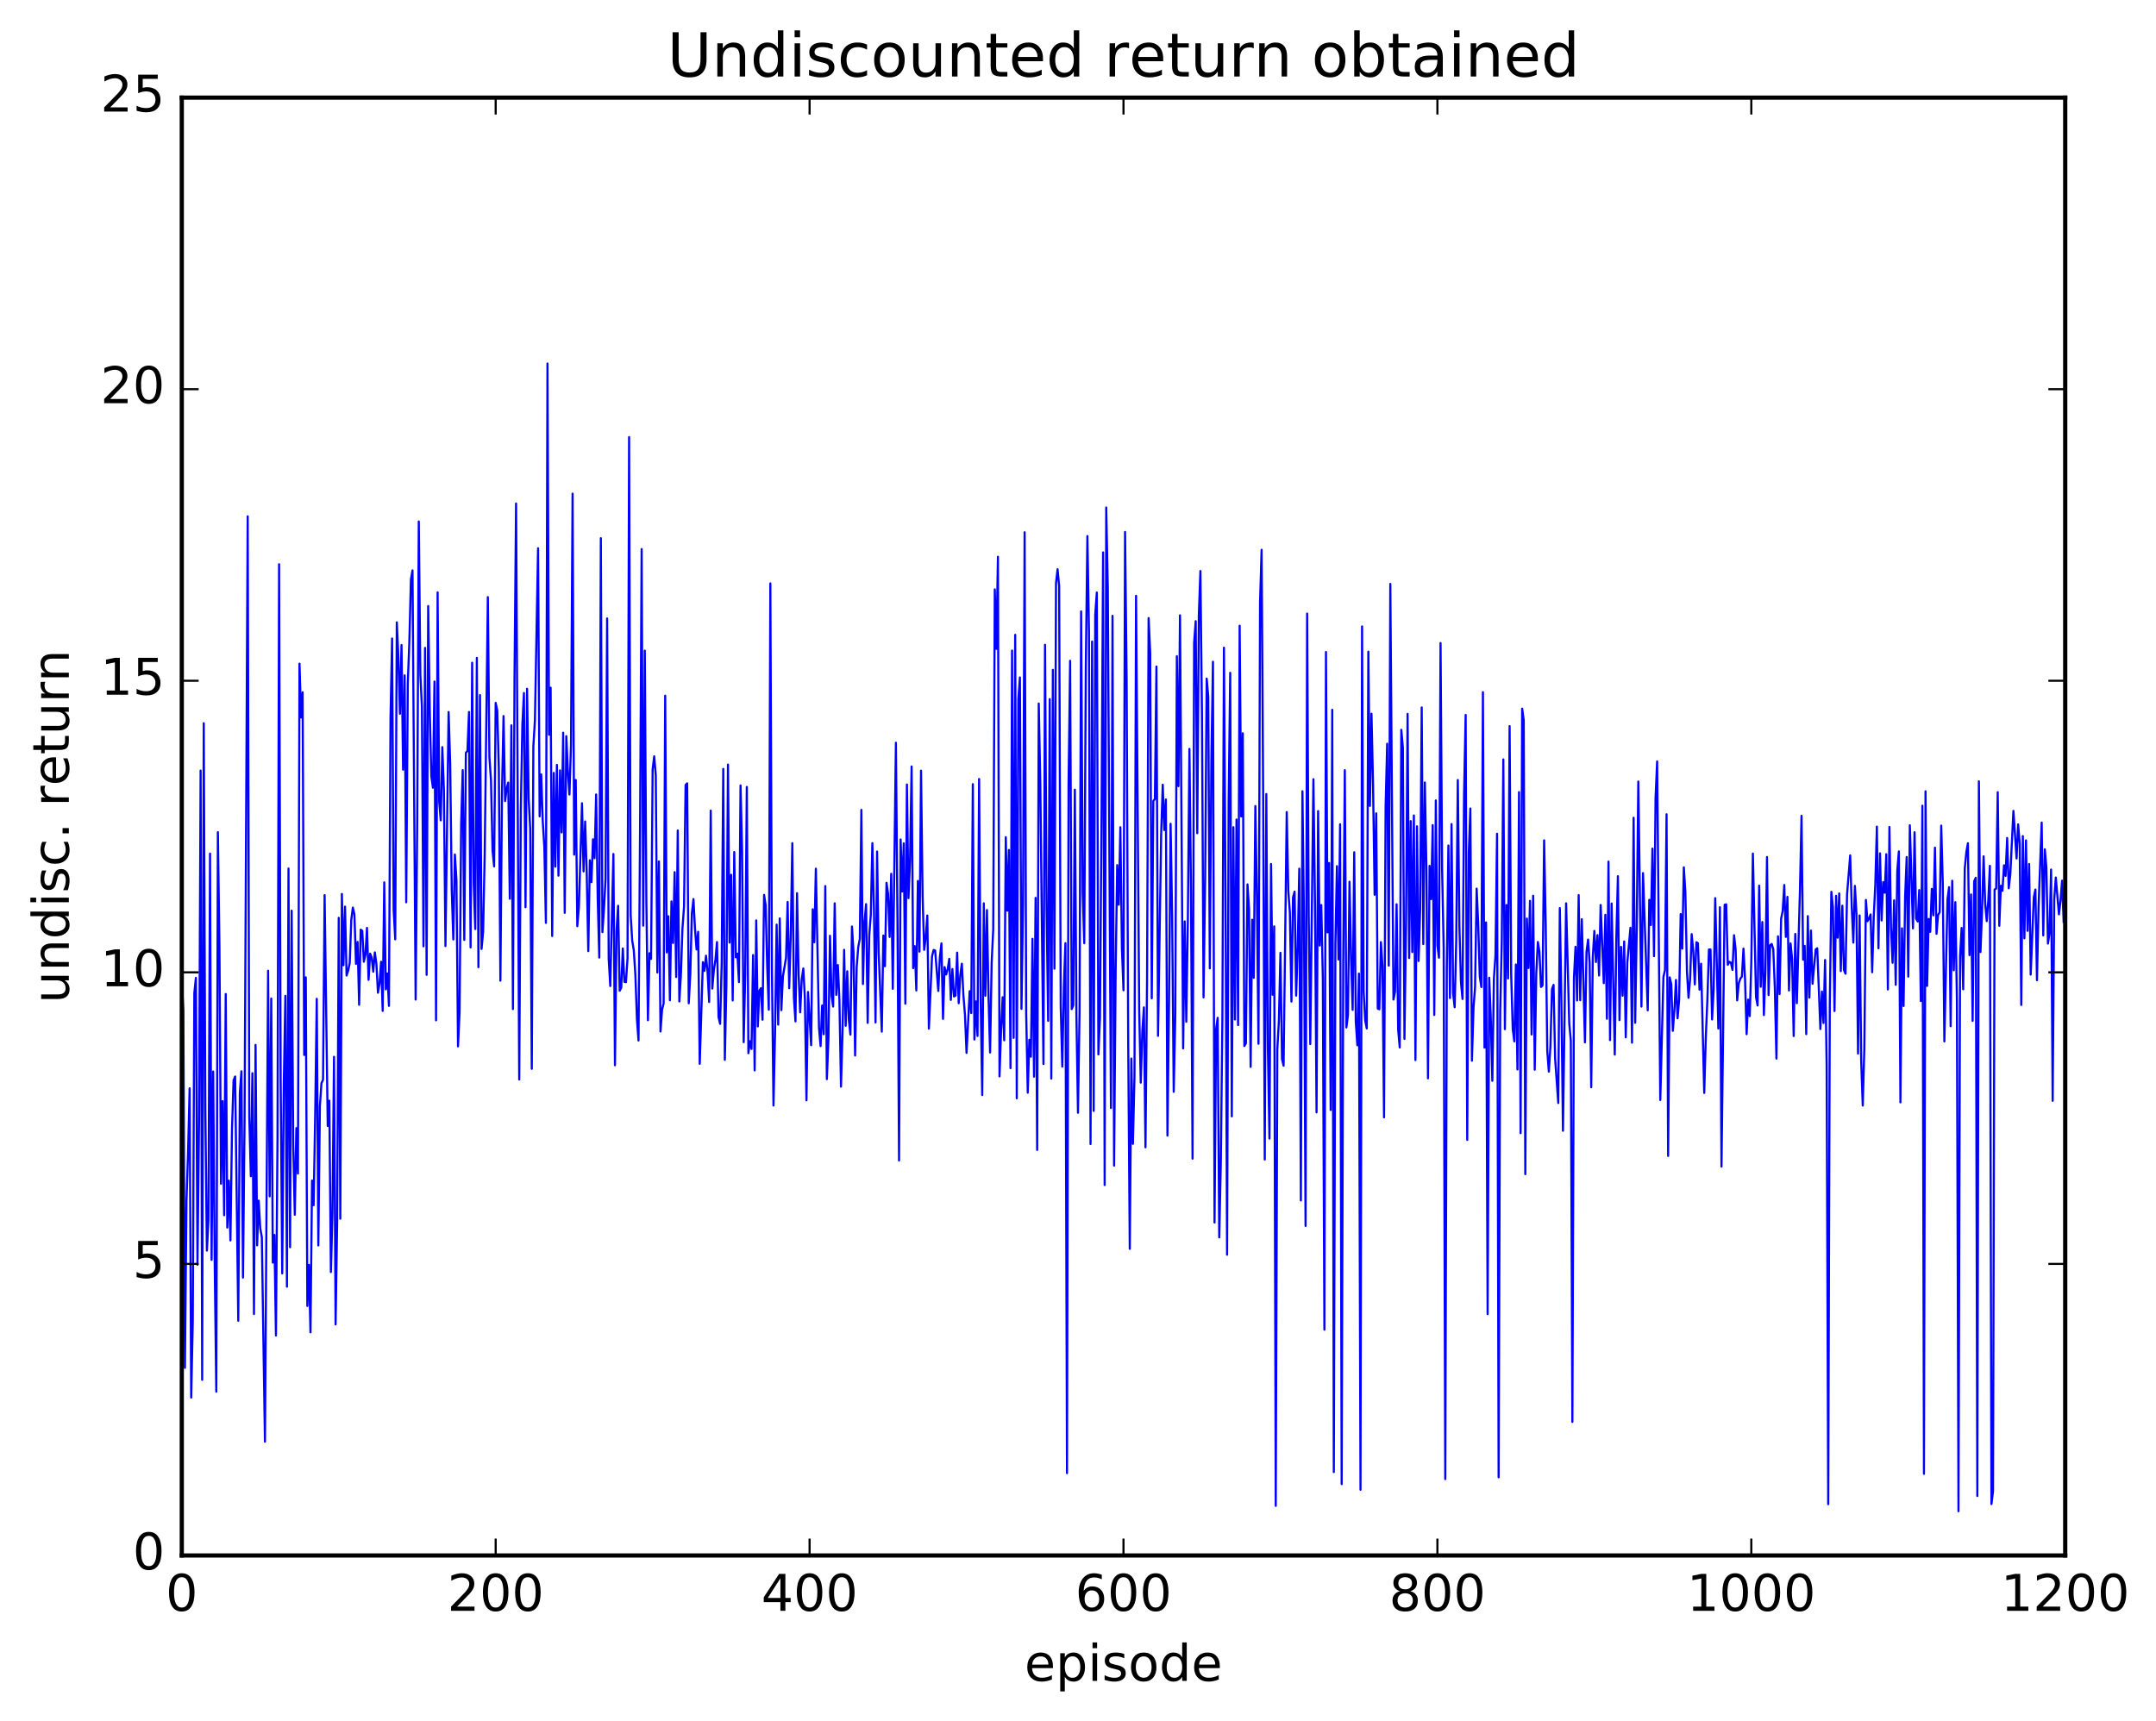 <?xml version="1.0" encoding="utf-8" standalone="no"?>
<!DOCTYPE svg PUBLIC "-//W3C//DTD SVG 1.1//EN"
  "http://www.w3.org/Graphics/SVG/1.1/DTD/svg11.dtd">
<!-- Created with matplotlib (http://matplotlib.org/) -->
<svg height="408pt" version="1.1" viewBox="0 0 511 408" width="511pt" xmlns="http://www.w3.org/2000/svg" xmlns:xlink="http://www.w3.org/1999/xlink">
 <defs>
  <style type="text/css">
*{stroke-linecap:butt;stroke-linejoin:round;stroke-miterlimit:100000;}
  </style>
 </defs>
 <g id="figure_1">
  <g id="patch_1">
   <path d="M 0 408.169 
L 511.954 408.169 
L 511.954 0 
L 0 0 
z
" style="fill:#ffffff;"/>
  </g>
  <g id="axes_1">
   <g id="patch_2">
    <path d="M 43.084 368.742 
L 489.484 368.742 
L 489.484 23.142 
L 43.084 23.142 
z
" style="fill:#ffffff;"/>
   </g>
   <g id="line2d_1">
    <path clip-path="url(#p9d467aa016)" d="M 43.084 232.072 
L 43.456 239.583 
L 43.828 324.256 
L 44.2 284.632 
L 44.572 273.305 
L 44.944 257.992 
L 45.316 331.317 
L 45.688 313.322 
L 46.06 235.394 
L 46.432 231.806 
L 46.804 299.82 
L 47.176 265.675 
L 47.548 182.67 
L 47.92 327.109 
L 48.292 171.452 
L 48.664 262.976 
L 49.036 296.471 
L 49.408 289.276 
L 49.78 202.347 
L 50.152 298.661 
L 50.524 254.01 
L 50.896 300.02 
L 51.268 329.912 
L 51.64 197.269 
L 52.012 224.595 
L 52.384 280.627 
L 52.756 261.03 
L 53.128 288.086 
L 53.5 235.64 
L 53.872 291.006 
L 54.244 279.884 
L 54.616 294.057 
L 54.988 267.583 
L 55.36 256.088 
L 55.732 255.197 
L 56.476 313.09 
L 56.848 259.074 
L 57.22 253.957 
L 57.592 302.864 
L 57.964 265.948 
L 58.708 122.4 
L 59.08 264.625 
L 59.452 278.826 
L 59.824 254.414 
L 60.196 311.508 
L 60.568 247.709 
L 60.94 295.223 
L 61.312 284.622 
L 61.684 291.227 
L 62.056 293.261 
L 62.8 341.766 
L 63.544 230.117 
L 63.916 283.599 
L 64.288 236.72 
L 64.66 299.311 
L 65.032 292.753 
L 65.404 316.597 
L 65.776 269.514 
L 66.148 133.766 
L 66.52 255.836 
L 66.892 301.882 
L 67.264 256.762 
L 67.636 236.066 
L 68.008 305.022 
L 68.38 205.893 
L 68.752 295.672 
L 69.124 215.887 
L 69.496 271.263 
L 69.868 287.963 
L 70.24 267.418 
L 70.612 278.22 
L 70.984 157.33 
L 71.356 170.09 
L 71.728 164.108 
L 72.1 250.095 
L 72.472 231.694 
L 72.844 309.594 
L 73.216 299.859 
L 73.588 315.837 
L 73.96 279.859 
L 74.332 285.708 
L 74.704 264.477 
L 75.076 236.776 
L 75.448 295.241 
L 75.82 262.167 
L 76.192 256.763 
L 76.564 255.989 
L 76.936 212.192 
L 77.68 266.928 
L 78.052 260.932 
L 78.424 301.552 
L 78.796 287.742 
L 79.168 250.532 
L 79.54 313.968 
L 79.912 289.51 
L 80.284 217.584 
L 80.656 288.913 
L 81.028 211.917 
L 81.4 228.817 
L 81.772 214.925 
L 82.144 231.264 
L 82.516 230.121 
L 82.888 228.292 
L 83.26 218.032 
L 83.632 215.152 
L 84.004 216.784 
L 84.376 228.492 
L 84.748 223.286 
L 85.12 238.195 
L 85.492 220.387 
L 85.864 220.653 
L 86.236 227.992 
L 86.608 226.356 
L 86.98 219.962 
L 87.352 232.282 
L 87.724 226.07 
L 88.096 226.99 
L 88.468 230.356 
L 88.84 225.78 
L 89.212 228.49 
L 89.584 235.337 
L 89.956 233.189 
L 90.328 227.991 
L 90.7 239.643 
L 91.072 209.17 
L 91.444 234.534 
L 91.816 230.765 
L 92.188 238.457 
L 92.56 169.959 
L 92.932 151.37 
L 93.304 215.71 
L 93.676 222.668 
L 94.048 147.535 
L 94.42 155.748 
L 94.792 169.196 
L 95.164 152.906 
L 95.536 182.461 
L 95.908 160.109 
L 96.28 213.893 
L 96.652 162.053 
L 97.024 152.064 
L 97.396 137.371 
L 97.768 135.221 
L 98.512 236.954 
L 98.884 195.012 
L 99.256 123.619 
L 99.628 159.979 
L 100 167.467 
L 100.372 224.335 
L 100.744 153.584 
L 101.116 231.102 
L 101.488 143.675 
L 101.86 168.415 
L 102.232 184.033 
L 102.604 186.748 
L 102.976 161.561 
L 103.348 241.878 
L 103.72 140.422 
L 104.092 190.048 
L 104.464 194.475 
L 104.836 177.12 
L 105.208 187.318 
L 105.58 224.274 
L 106.324 168.793 
L 106.696 180.959 
L 107.068 210.908 
L 107.44 222.708 
L 107.812 202.563 
L 108.184 208.699 
L 108.556 248.055 
L 108.928 239.8 
L 109.3 195.38 
L 109.672 182.561 
L 110.044 222.816 
L 110.416 178.439 
L 110.788 178.052 
L 111.16 168.781 
L 111.532 224.594 
L 111.904 157.107 
L 112.276 209.563 
L 112.648 220.241 
L 113.02 155.961 
L 113.392 229.284 
L 113.764 164.78 
L 114.136 224.957 
L 114.508 220.832 
L 114.88 202.554 
L 115.624 141.548 
L 115.996 179.484 
L 116.368 184.937 
L 116.74 201.642 
L 117.112 205.384 
L 117.484 166.629 
L 117.856 168.425 
L 118.228 182.229 
L 118.6 232.482 
L 118.972 188.494 
L 119.344 169.748 
L 119.716 189.904 
L 120.088 186.943 
L 120.46 185.52 
L 120.832 213.05 
L 121.204 171.951 
L 121.576 239.215 
L 121.948 160.679 
L 122.32 119.357 
L 123.064 255.912 
L 123.436 192.148 
L 123.808 171.827 
L 124.18 164.287 
L 124.552 215.068 
L 124.924 163.288 
L 125.296 189.334 
L 125.668 196.471 
L 126.04 253.373 
L 126.412 176.98 
L 126.784 170.745 
L 127.528 129.972 
L 127.9 193.527 
L 128.272 183.584 
L 128.644 194.758 
L 129.016 200.786 
L 129.388 218.775 
L 129.76 86.168 
L 130.132 174.167 
L 130.504 163.021 
L 130.876 221.896 
L 131.248 183.224 
L 131.62 205.447 
L 131.992 181.325 
L 132.364 207.585 
L 132.736 182.62 
L 133.108 197.337 
L 133.48 173.689 
L 133.852 216.395 
L 134.224 174.515 
L 134.596 182.95 
L 134.968 188.354 
L 135.34 176.476 
L 135.712 117.021 
L 136.084 202.602 
L 136.456 184.911 
L 136.828 219.568 
L 137.2 215.093 
L 137.944 190.416 
L 138.316 206.582 
L 138.688 194.741 
L 139.06 206.944 
L 139.432 225.477 
L 139.804 203.931 
L 140.176 209.123 
L 140.548 198.963 
L 140.92 203.454 
L 141.292 188.336 
L 141.664 212.937 
L 142.036 227.002 
L 142.408 127.58 
L 142.78 220.973 
L 143.152 215.483 
L 143.524 208.346 
L 143.896 146.605 
L 144.268 227.238 
L 144.64 233.744 
L 145.384 202.443 
L 145.756 252.527 
L 146.128 220.598 
L 146.5 214.714 
L 146.872 234.87 
L 147.244 234.13 
L 147.616 224.847 
L 147.988 232.762 
L 148.36 232.844 
L 148.732 227.192 
L 149.104 103.615 
L 149.476 216.948 
L 149.848 223.053 
L 150.22 225.267 
L 150.592 231.115 
L 150.964 241.562 
L 151.336 246.662 
L 151.708 196.052 
L 152.08 130.16 
L 152.452 219.447 
L 152.824 154.244 
L 153.196 213.535 
L 153.568 241.862 
L 153.94 225.971 
L 154.312 227.312 
L 154.684 182.385 
L 155.056 179.287 
L 155.428 183.863 
L 155.8 230.546 
L 156.172 204.209 
L 156.544 244.526 
L 156.916 239.358 
L 157.288 237.885 
L 157.66 164.915 
L 158.032 225.784 
L 158.404 217.209 
L 158.776 237.121 
L 159.148 213.698 
L 159.52 223.541 
L 159.892 206.748 
L 160.264 231.604 
L 160.636 196.869 
L 161.008 237.406 
L 161.38 231.141 
L 161.752 220.052 
L 162.124 214.959 
L 162.496 186.089 
L 162.868 185.704 
L 163.24 237.842 
L 163.612 230.944 
L 163.984 216.515 
L 164.356 213.148 
L 164.728 220.242 
L 165.1 225.075 
L 165.472 220.899 
L 165.844 252.18 
L 166.588 228.091 
L 166.96 230.16 
L 167.332 226.559 
L 167.704 230.399 
L 168.076 237.53 
L 168.448 192.165 
L 168.82 234.35 
L 169.192 229.919 
L 169.564 227.602 
L 169.936 223.322 
L 170.308 241.121 
L 170.68 242.722 
L 171.052 228.35 
L 171.424 182.275 
L 171.796 251.241 
L 172.168 233.113 
L 172.54 181.254 
L 172.912 223.452 
L 173.284 207.377 
L 173.656 237.173 
L 174.028 201.981 
L 174.4 226.938 
L 174.772 226.071 
L 175.144 232.821 
L 175.516 186.196 
L 175.888 201.746 
L 176.26 247.058 
L 176.632 230.962 
L 177.004 186.548 
L 177.376 249.673 
L 177.748 246.819 
L 178.12 248.672 
L 178.492 226.404 
L 178.864 253.746 
L 179.236 218.191 
L 179.608 243.328 
L 179.98 234.869 
L 180.352 234.261 
L 180.724 241.733 
L 181.096 212.135 
L 181.468 214.593 
L 181.84 229.174 
L 182.212 239.367 
L 182.584 138.302 
L 182.956 229.57 
L 183.328 262.078 
L 183.7 244.649 
L 184.072 219.198 
L 184.444 242.904 
L 184.816 217.717 
L 185.188 239.468 
L 185.56 231.471 
L 186.304 227.048 
L 186.676 213.822 
L 187.048 234.269 
L 187.42 221.53 
L 187.792 199.874 
L 188.164 236.414 
L 188.536 242.129 
L 188.908 211.74 
L 189.28 231.006 
L 189.652 239.977 
L 190.024 232.191 
L 190.396 229.586 
L 190.768 236.622 
L 191.14 260.838 
L 191.512 235.16 
L 192.256 247.776 
L 192.628 215.545 
L 193 223.369 
L 193.372 205.923 
L 194.116 243.623 
L 194.488 247.986 
L 194.86 238.368 
L 195.232 245.179 
L 195.604 210.048 
L 195.976 255.811 
L 196.348 246.344 
L 196.72 221.842 
L 197.092 236.041 
L 197.464 238.617 
L 197.836 214.149 
L 198.208 235.845 
L 198.58 228.782 
L 198.952 237.073 
L 199.324 257.599 
L 199.696 244.513 
L 200.068 225.166 
L 200.44 243.177 
L 200.812 230.252 
L 201.184 241.746 
L 201.556 245.259 
L 201.928 219.632 
L 202.3 225.824 
L 202.672 250.221 
L 203.044 229.289 
L 203.416 224.491 
L 203.788 222.595 
L 204.16 191.989 
L 204.532 233.277 
L 204.904 218.612 
L 205.276 214.34 
L 205.648 242.483 
L 206.02 221.734 
L 206.392 216.813 
L 206.764 199.869 
L 207.136 215.407 
L 207.508 242.389 
L 207.88 201.869 
L 208.252 225.651 
L 208.996 244.567 
L 209.368 221.777 
L 209.74 229.059 
L 210.112 209.279 
L 210.484 211.872 
L 210.856 222.114 
L 211.228 207.143 
L 211.6 234.401 
L 212.344 176.073 
L 212.716 218.197 
L 213.088 275.114 
L 213.46 199.002 
L 213.832 211.34 
L 214.204 199.92 
L 214.576 237.931 
L 214.948 185.974 
L 215.32 212.917 
L 215.692 204.037 
L 216.064 181.703 
L 216.436 229.511 
L 216.808 224.289 
L 217.18 234.804 
L 217.552 208.839 
L 217.924 225.591 
L 218.296 182.693 
L 218.668 212.46 
L 219.04 225.171 
L 219.412 222.216 
L 219.784 217.033 
L 220.156 243.852 
L 220.9 226.737 
L 221.272 225.201 
L 221.644 225.325 
L 222.388 234.907 
L 222.76 226.916 
L 223.132 223.629 
L 223.504 241.542 
L 223.876 229.257 
L 224.248 231.006 
L 224.62 229.753 
L 224.992 227.303 
L 225.364 237.037 
L 225.736 229.726 
L 226.108 236.225 
L 226.48 236.01 
L 226.852 225.829 
L 227.224 237.825 
L 227.596 231.201 
L 227.968 228.456 
L 228.34 235.956 
L 228.712 240.594 
L 229.084 249.596 
L 229.828 234.963 
L 230.2 240.15 
L 230.572 185.902 
L 230.944 246.423 
L 231.316 237.397 
L 231.688 245.584 
L 232.06 184.671 
L 232.432 237.382 
L 232.804 259.59 
L 233.176 214.14 
L 233.548 236.046 
L 233.92 215.737 
L 234.292 236.269 
L 234.664 249.513 
L 235.036 228.244 
L 235.408 220.302 
L 235.78 139.719 
L 236.152 153.826 
L 236.524 131.989 
L 236.896 255.171 
L 237.268 244.136 
L 237.64 236.411 
L 238.012 246.616 
L 238.384 198.463 
L 238.756 215.885 
L 239.128 201.491 
L 239.5 253.215 
L 239.872 154.22 
L 240.244 246.035 
L 240.616 150.497 
L 240.988 260.363 
L 241.36 165.748 
L 241.732 160.59 
L 242.104 239.155 
L 242.476 214.466 
L 242.848 126.183 
L 243.22 240.351 
L 243.592 259.034 
L 243.964 246.499 
L 244.336 250.502 
L 244.708 222.555 
L 245.08 255.237 
L 245.452 212.851 
L 245.824 272.616 
L 246.196 166.778 
L 246.568 185.779 
L 247.312 252.243 
L 247.684 152.856 
L 248.056 215.322 
L 248.428 242.006 
L 248.8 165.732 
L 249.172 255.697 
L 249.544 158.794 
L 249.916 229.635 
L 250.288 138.24 
L 250.66 134.945 
L 251.032 138.952 
L 251.404 238.495 
L 251.776 252.855 
L 252.148 234.059 
L 252.52 223.59 
L 252.892 349.228 
L 253.264 185.865 
L 253.636 156.645 
L 254.008 239.225 
L 254.38 238.308 
L 254.752 187.2 
L 255.124 240.742 
L 255.496 263.794 
L 255.868 239.876 
L 256.24 144.941 
L 256.612 211.445 
L 256.984 223.589 
L 257.356 157.924 
L 257.728 127.078 
L 258.1 149.721 
L 258.472 271.2 
L 258.844 152.081 
L 259.216 263.348 
L 259.588 145.731 
L 259.96 140.459 
L 260.332 249.966 
L 260.704 241.316 
L 261.076 194.063 
L 261.448 130.951 
L 261.82 280.92 
L 262.192 120.307 
L 262.564 139.589 
L 263.308 262.671 
L 263.68 145.988 
L 264.052 276.325 
L 264.424 229.979 
L 264.796 205.082 
L 265.168 214.483 
L 265.54 196.109 
L 265.912 224.894 
L 266.284 234.761 
L 266.656 126.115 
L 267.028 161.358 
L 267.4 247.185 
L 267.772 296.056 
L 268.144 250.945 
L 268.516 271.159 
L 268.888 255.138 
L 269.26 141.246 
L 270.004 239.479 
L 270.376 256.644 
L 270.748 244.486 
L 271.12 238.809 
L 271.492 271.981 
L 271.864 232.567 
L 272.236 146.521 
L 272.608 154.792 
L 272.98 236.659 
L 273.352 189.85 
L 273.724 189.455 
L 274.096 158.005 
L 274.468 245.555 
L 275.212 197.829 
L 275.584 186.026 
L 275.956 196.773 
L 276.328 189.52 
L 276.7 269.208 
L 277.072 237.599 
L 277.444 195.283 
L 277.816 217.281 
L 278.188 258.829 
L 278.56 240.738 
L 278.932 155.552 
L 279.304 186.36 
L 279.676 145.872 
L 280.42 248.534 
L 280.792 218.432 
L 281.164 242.218 
L 281.536 218.125 
L 281.908 177.53 
L 282.28 211.411 
L 282.652 274.668 
L 283.024 152.378 
L 283.396 147.263 
L 283.768 197.521 
L 284.14 145.934 
L 284.512 135.36 
L 284.884 169.663 
L 285.256 236.444 
L 285.628 208.692 
L 286 160.872 
L 286.372 165.18 
L 286.744 229.564 
L 287.116 179.911 
L 287.488 156.871 
L 287.86 289.811 
L 288.232 243.896 
L 288.604 241.288 
L 288.976 293.344 
L 289.348 275.631 
L 289.72 241.601 
L 290.092 153.544 
L 290.464 211.711 
L 290.836 297.444 
L 291.208 190.086 
L 291.58 159.499 
L 291.952 264.645 
L 292.324 196.094 
L 292.696 241.678 
L 293.068 194.281 
L 293.44 243.019 
L 293.812 148.337 
L 294.184 193.555 
L 294.556 173.836 
L 294.928 247.964 
L 295.3 247.323 
L 295.672 209.652 
L 296.044 215.49 
L 296.416 252.903 
L 296.788 218.031 
L 297.16 231.794 
L 297.532 191.088 
L 297.904 212.772 
L 298.276 247.434 
L 298.648 142.751 
L 299.02 130.332 
L 299.392 189.335 
L 299.764 274.873 
L 300.136 188.235 
L 300.508 248.55 
L 300.88 269.909 
L 301.252 204.808 
L 301.624 235.818 
L 301.996 219.611 
L 302.368 356.983 
L 302.74 248.709 
L 303.112 242.048 
L 303.484 225.874 
L 303.856 251.066 
L 304.228 252.639 
L 304.972 192.515 
L 305.344 211.244 
L 305.716 216.303 
L 306.088 237.435 
L 306.46 212.745 
L 306.832 211.367 
L 307.204 236.02 
L 307.576 224.311 
L 307.948 205.93 
L 308.32 284.579 
L 308.692 187.57 
L 309.064 218.348 
L 309.436 290.614 
L 309.808 145.457 
L 310.18 216.988 
L 310.552 247.51 
L 311.296 184.715 
L 311.668 214.098 
L 312.04 263.696 
L 312.412 192.274 
L 312.784 224.15 
L 313.156 214.542 
L 313.528 231.973 
L 313.9 315.209 
L 314.272 154.559 
L 314.644 221.026 
L 315.016 204.579 
L 315.388 263.132 
L 315.76 168.269 
L 316.132 348.968 
L 316.504 223.796 
L 316.876 205.332 
L 317.248 227.465 
L 317.62 195.401 
L 317.992 351.824 
L 318.364 228.372 
L 318.736 182.58 
L 319.108 243.577 
L 319.48 240.637 
L 319.852 209.025 
L 320.224 227.189 
L 320.596 239.403 
L 320.968 202.042 
L 321.34 242.174 
L 321.712 247.796 
L 322.084 230.792 
L 322.456 353.162 
L 322.828 148.497 
L 323.2 235.017 
L 323.572 241.93 
L 323.944 243.8 
L 324.316 154.48 
L 324.688 191.05 
L 325.06 169.185 
L 325.432 185.98 
L 325.804 212.112 
L 326.176 192.818 
L 326.548 239.084 
L 326.92 239.268 
L 327.292 223.339 
L 327.664 229.038 
L 328.036 264.873 
L 328.408 191.176 
L 328.78 176.303 
L 329.152 228.913 
L 329.524 138.435 
L 330.268 236.955 
L 330.64 235.116 
L 331.012 214.365 
L 331.384 244.11 
L 331.756 248.314 
L 332.128 173.006 
L 332.5 177.226 
L 332.872 246.281 
L 333.244 219.773 
L 333.616 169.233 
L 333.988 227.108 
L 334.36 194.652 
L 334.732 225.702 
L 335.104 193.309 
L 335.476 251.306 
L 335.848 195.886 
L 336.22 227.822 
L 336.592 215.775 
L 336.964 167.702 
L 337.336 223.809 
L 337.708 185.492 
L 338.08 206.199 
L 338.452 255.624 
L 338.824 205.263 
L 339.196 213.135 
L 339.568 195.6 
L 339.94 240.603 
L 340.312 189.751 
L 340.684 224.183 
L 341.056 227.037 
L 341.428 152.441 
L 341.8 206.041 
L 342.172 224.784 
L 342.544 350.628 
L 342.916 229.435 
L 343.288 200.438 
L 343.66 236.595 
L 344.032 195.355 
L 344.404 235.414 
L 344.776 238.777 
L 345.148 223 
L 345.52 184.912 
L 345.892 219.505 
L 346.264 232.816 
L 346.636 236.82 
L 347.008 188.018 
L 347.38 169.475 
L 347.752 270.222 
L 348.124 202.17 
L 348.496 191.665 
L 348.868 251.447 
L 349.24 238.944 
L 349.612 233.947 
L 349.984 210.659 
L 350.356 219.178 
L 350.728 231.522 
L 351.1 233.993 
L 351.472 164.079 
L 351.844 248.353 
L 352.216 218.664 
L 352.588 311.522 
L 352.96 231.782 
L 353.332 241.293 
L 353.704 256.217 
L 354.076 231.992 
L 354.448 226.448 
L 354.82 197.65 
L 355.192 350.209 
L 355.564 239.595 
L 355.936 223.436 
L 356.308 180.028 
L 356.68 243.976 
L 357.052 214.551 
L 357.424 231.956 
L 357.796 172.123 
L 358.168 230.818 
L 358.54 243.966 
L 358.912 246.876 
L 359.284 228.637 
L 359.656 253.53 
L 360.028 187.789 
L 360.4 268.627 
L 360.772 167.994 
L 361.144 170.74 
L 361.516 278.343 
L 361.888 217.755 
L 362.26 229.47 
L 362.632 213.555 
L 363.004 245.229 
L 363.376 212.345 
L 363.748 253.575 
L 364.12 230.662 
L 364.492 223.311 
L 364.864 225.58 
L 365.236 233.968 
L 365.608 233.612 
L 365.98 199.206 
L 366.352 219.256 
L 366.724 249.158 
L 367.096 254.048 
L 367.468 248.1 
L 367.84 234.487 
L 368.212 233.479 
L 368.584 250.931 
L 369.328 261.481 
L 369.7 215.27 
L 370.072 237.101 
L 370.444 268.06 
L 371.188 214.141 
L 371.932 242.613 
L 372.304 246.678 
L 372.676 337.083 
L 373.048 231.752 
L 373.42 224.451 
L 373.792 237.172 
L 374.164 212.188 
L 374.536 237.107 
L 374.908 217.906 
L 375.652 247.103 
L 376.024 225.657 
L 376.396 222.725 
L 376.768 228.271 
L 377.14 257.736 
L 377.512 226.937 
L 377.884 220.685 
L 378.256 228.06 
L 378.628 221.68 
L 379 231.253 
L 379.372 214.543 
L 380.116 233.067 
L 380.488 216.855 
L 380.86 241.506 
L 381.232 204.256 
L 381.604 246.571 
L 381.976 214.182 
L 382.72 250.001 
L 383.092 222.339 
L 383.464 207.704 
L 383.836 241.833 
L 384.208 224.468 
L 384.58 236.042 
L 384.952 223.178 
L 385.324 245.912 
L 385.696 228.136 
L 386.44 219.939 
L 386.812 247.179 
L 387.184 193.855 
L 387.556 242.454 
L 387.928 220.162 
L 388.3 185.266 
L 389.044 238.624 
L 389.416 206.979 
L 390.532 239.51 
L 390.904 213.318 
L 391.276 219.289 
L 391.648 201.17 
L 392.02 226.671 
L 392.392 189.102 
L 392.764 180.504 
L 393.508 260.769 
L 394.252 231.622 
L 394.624 229.947 
L 394.996 193.033 
L 395.368 274.024 
L 395.74 231.695 
L 396.112 233.294 
L 396.484 244.363 
L 396.856 239.458 
L 397.228 232.309 
L 397.6 241.4 
L 397.972 237.017 
L 398.344 216.69 
L 398.716 224.886 
L 399.088 205.611 
L 399.46 211.636 
L 399.832 230.321 
L 400.204 236.534 
L 400.576 232.071 
L 400.948 221.445 
L 401.32 225.454 
L 401.692 233.368 
L 402.064 223.363 
L 402.436 223.6 
L 402.808 234.61 
L 403.18 228.459 
L 403.924 259.09 
L 404.296 245.915 
L 404.668 237.083 
L 405.04 225.091 
L 405.412 225.083 
L 405.784 241.668 
L 406.156 234.643 
L 406.528 212.922 
L 407.272 243.823 
L 407.644 215.075 
L 408.016 276.546 
L 408.76 214.479 
L 409.132 214.381 
L 409.504 228.715 
L 409.876 228.005 
L 410.248 228.192 
L 410.62 229.94 
L 410.992 221.702 
L 411.364 225.076 
L 411.736 237.161 
L 412.108 233.124 
L 412.48 232.016 
L 412.852 231.506 
L 413.224 224.879 
L 413.596 232.141 
L 413.968 245.158 
L 414.34 236.967 
L 414.712 240.878 
L 415.084 228.074 
L 415.456 202.345 
L 416.2 236.351 
L 416.572 238.356 
L 416.944 209.954 
L 417.316 233.932 
L 417.688 218.572 
L 418.06 240.63 
L 418.432 230.139 
L 418.804 203.165 
L 419.176 235.89 
L 419.548 224.07 
L 419.92 223.773 
L 420.292 225.026 
L 420.664 234.286 
L 421.036 250.946 
L 421.408 221.964 
L 421.78 235.664 
L 422.152 217.773 
L 422.524 215.915 
L 422.896 209.795 
L 423.268 222.107 
L 423.64 212.611 
L 424.012 234.807 
L 424.384 223.649 
L 424.756 227.376 
L 425.128 245.606 
L 425.5 221.401 
L 425.872 237.807 
L 426.616 210.934 
L 426.988 193.39 
L 427.36 227.515 
L 427.732 224.23 
L 428.104 245.147 
L 428.476 217.175 
L 428.848 236.485 
L 429.22 220.597 
L 429.592 233.213 
L 430.336 225.082 
L 430.708 224.794 
L 431.452 243.938 
L 431.824 235.057 
L 432.196 242.499 
L 432.568 227.573 
L 432.94 252.593 
L 433.312 356.584 
L 433.684 238.121 
L 434.056 211.411 
L 434.428 215.126 
L 434.8 239.676 
L 435.172 212.352 
L 435.544 222.291 
L 435.916 211.801 
L 436.288 230.209 
L 436.66 214.713 
L 437.032 229.934 
L 437.404 230.829 
L 437.776 211.963 
L 438.52 202.777 
L 438.892 215.06 
L 439.264 223.462 
L 439.636 210.011 
L 440.008 216.664 
L 440.38 249.76 
L 440.752 217.016 
L 441.124 251.384 
L 441.496 262.076 
L 441.868 248.6 
L 442.24 213.339 
L 442.612 218.379 
L 442.984 217.773 
L 443.356 216.788 
L 443.728 230.484 
L 444.1 217.361 
L 444.472 209.745 
L 444.844 195.959 
L 445.216 224.799 
L 445.588 202.284 
L 445.96 218.204 
L 446.332 209.099 
L 446.704 211.627 
L 447.076 202.493 
L 447.448 234.559 
L 447.82 196.043 
L 448.192 219.985 
L 448.564 228.232 
L 448.936 213.438 
L 449.308 233.461 
L 449.68 206.45 
L 450.052 201.833 
L 450.424 261.33 
L 450.796 220.068 
L 451.168 238.482 
L 451.54 212.569 
L 451.912 203.162 
L 452.284 231.519 
L 452.656 195.639 
L 453.4 220.077 
L 453.772 197.293 
L 454.144 217.762 
L 454.516 218.45 
L 454.888 210.992 
L 455.26 237.307 
L 455.632 190.995 
L 456.004 349.389 
L 456.376 187.586 
L 456.748 233.721 
L 457.12 217.854 
L 457.492 220.906 
L 457.864 210.714 
L 458.236 216.993 
L 458.608 200.937 
L 458.98 221.368 
L 459.352 216.884 
L 459.724 216.275 
L 460.096 195.72 
L 460.468 209.467 
L 460.84 246.874 
L 461.584 213.162 
L 461.956 210.306 
L 462.328 243.274 
L 462.7 208.786 
L 463.072 230.014 
L 463.444 213.871 
L 463.816 237.131 
L 464.188 358.253 
L 464.56 226.71 
L 464.932 219.977 
L 465.304 234.512 
L 465.676 205.892 
L 466.048 202.018 
L 466.42 199.889 
L 466.792 226.418 
L 467.164 212.034 
L 467.536 242.019 
L 467.908 208.914 
L 468.28 208.087 
L 468.652 354.637 
L 469.024 185.219 
L 469.396 225.687 
L 469.768 216.201 
L 470.14 203.004 
L 470.512 214.147 
L 470.884 218.362 
L 471.256 213.438 
L 471.628 205.259 
L 472 356.555 
L 472.372 353.504 
L 472.744 210.888 
L 473.116 210.637 
L 473.488 187.796 
L 473.86 219.467 
L 474.232 209.973 
L 474.604 211.169 
L 474.976 205.129 
L 475.348 207.635 
L 475.72 198.657 
L 476.092 210.577 
L 476.464 207.369 
L 477.208 192.231 
L 477.952 203.5 
L 478.324 195.42 
L 478.696 199.983 
L 479.068 238.231 
L 479.44 198.199 
L 479.812 222.441 
L 480.184 199.218 
L 480.556 220.668 
L 480.928 204.817 
L 481.3 231.038 
L 482.044 212.695 
L 482.416 210.877 
L 482.788 232.368 
L 483.16 215.188 
L 483.904 194.993 
L 484.276 221.752 
L 484.648 201.337 
L 485.02 205.672 
L 485.392 223.687 
L 485.764 221.116 
L 486.136 206.139 
L 486.508 260.956 
L 486.88 213.215 
L 487.252 208.024 
L 487.996 216.761 
L 488.368 213.52 
L 488.74 208.762 
L 489.112 218.561 
L 489.112 218.561 
" style="fill:none;stroke:#0000ff;stroke-linecap:square;stroke-width:0.5;"/>
   </g>
   <g id="patch_3">
    <path d="M 43.084 23.142 
L 489.484 23.142 
" style="fill:none;stroke:#000000;stroke-linecap:square;stroke-linejoin:miter;"/>
   </g>
   <g id="patch_4">
    <path d="M 43.084 368.742 
L 489.484 368.742 
" style="fill:none;stroke:#000000;stroke-linecap:square;stroke-linejoin:miter;"/>
   </g>
   <g id="patch_5">
    <path d="M 489.484 368.742 
L 489.484 23.142 
" style="fill:none;stroke:#000000;stroke-linecap:square;stroke-linejoin:miter;"/>
   </g>
   <g id="patch_6">
    <path d="M 43.084 368.742 
L 43.084 23.142 
" style="fill:none;stroke:#000000;stroke-linecap:square;stroke-linejoin:miter;"/>
   </g>
   <g id="matplotlib.axis_1">
    <g id="xtick_1">
     <g id="line2d_2">
      <defs>
       <path d="M 0 0 
L 0 -4 
" id="m51ac203aef" style="stroke:#000000;stroke-width:0.5;"/>
      </defs>
      <g>
       <use style="stroke:#000000;stroke-width:0.5;" x="43.084" xlink:href="#m51ac203aef" y="368.742"/>
      </g>
     </g>
     <g id="line2d_3">
      <defs>
       <path d="M 0 0 
L 0 4 
" id="ma888eed242" style="stroke:#000000;stroke-width:0.5;"/>
      </defs>
      <g>
       <use style="stroke:#000000;stroke-width:0.5;" x="43.084" xlink:href="#ma888eed242" y="23.142"/>
      </g>
     </g>
     <g id="text_1">
      <!-- 0 -->
      <defs>
       <path d="M 31.781 66.406 
Q 24.172 66.406 20.328 58.906 
Q 16.5 51.422 16.5 36.375 
Q 16.5 21.391 20.328 13.891 
Q 24.172 6.391 31.781 6.391 
Q 39.453 6.391 43.281 13.891 
Q 47.125 21.391 47.125 36.375 
Q 47.125 51.422 43.281 58.906 
Q 39.453 66.406 31.781 66.406 
M 31.781 74.219 
Q 44.047 74.219 50.516 64.516 
Q 56.984 54.828 56.984 36.375 
Q 56.984 17.969 50.516 8.266 
Q 44.047 -1.422 31.781 -1.422 
Q 19.531 -1.422 13.062 8.266 
Q 6.594 17.969 6.594 36.375 
Q 6.594 54.828 13.062 64.516 
Q 19.531 74.219 31.781 74.219 
" id="BitstreamVeraSans-Roman-30"/>
      </defs>
      <g transform="translate(39.266 381.86)scale(0.12 -0.12)">
       <use xlink:href="#BitstreamVeraSans-Roman-30"/>
      </g>
     </g>
    </g>
    <g id="xtick_2">
     <g id="line2d_4">
      <g>
       <use style="stroke:#000000;stroke-width:0.5;" x="117.484" xlink:href="#m51ac203aef" y="368.742"/>
      </g>
     </g>
     <g id="line2d_5">
      <g>
       <use style="stroke:#000000;stroke-width:0.5;" x="117.484" xlink:href="#ma888eed242" y="23.142"/>
      </g>
     </g>
     <g id="text_2">
      <!-- 200 -->
      <defs>
       <path d="M 19.188 8.297 
L 53.609 8.297 
L 53.609 0 
L 7.328 0 
L 7.328 8.297 
Q 12.938 14.109 22.625 23.891 
Q 32.328 33.688 34.812 36.531 
Q 39.547 41.844 41.422 45.531 
Q 43.312 49.219 43.312 52.781 
Q 43.312 58.594 39.234 62.25 
Q 35.156 65.922 28.609 65.922 
Q 23.969 65.922 18.812 64.312 
Q 13.672 62.703 7.812 59.422 
L 7.812 69.391 
Q 13.766 71.781 18.938 73 
Q 24.125 74.219 28.422 74.219 
Q 39.75 74.219 46.484 68.547 
Q 53.219 62.891 53.219 53.422 
Q 53.219 48.922 51.531 44.891 
Q 49.859 40.875 45.406 35.406 
Q 44.188 33.984 37.641 27.219 
Q 31.109 20.453 19.188 8.297 
" id="BitstreamVeraSans-Roman-32"/>
      </defs>
      <g transform="translate(106.031 381.86)scale(0.12 -0.12)">
       <use xlink:href="#BitstreamVeraSans-Roman-32"/>
       <use x="63.623" xlink:href="#BitstreamVeraSans-Roman-30"/>
       <use x="127.246" xlink:href="#BitstreamVeraSans-Roman-30"/>
      </g>
     </g>
    </g>
    <g id="xtick_3">
     <g id="line2d_6">
      <g>
       <use style="stroke:#000000;stroke-width:0.5;" x="191.884" xlink:href="#m51ac203aef" y="368.742"/>
      </g>
     </g>
     <g id="line2d_7">
      <g>
       <use style="stroke:#000000;stroke-width:0.5;" x="191.884" xlink:href="#ma888eed242" y="23.142"/>
      </g>
     </g>
     <g id="text_3">
      <!-- 400 -->
      <defs>
       <path d="M 37.797 64.312 
L 12.891 25.391 
L 37.797 25.391 
z
M 35.203 72.906 
L 47.609 72.906 
L 47.609 25.391 
L 58.016 25.391 
L 58.016 17.188 
L 47.609 17.188 
L 47.609 0 
L 37.797 0 
L 37.797 17.188 
L 4.891 17.188 
L 4.891 26.703 
z
" id="BitstreamVeraSans-Roman-34"/>
      </defs>
      <g transform="translate(180.431 381.86)scale(0.12 -0.12)">
       <use xlink:href="#BitstreamVeraSans-Roman-34"/>
       <use x="63.623" xlink:href="#BitstreamVeraSans-Roman-30"/>
       <use x="127.246" xlink:href="#BitstreamVeraSans-Roman-30"/>
      </g>
     </g>
    </g>
    <g id="xtick_4">
     <g id="line2d_8">
      <g>
       <use style="stroke:#000000;stroke-width:0.5;" x="266.284" xlink:href="#m51ac203aef" y="368.742"/>
      </g>
     </g>
     <g id="line2d_9">
      <g>
       <use style="stroke:#000000;stroke-width:0.5;" x="266.284" xlink:href="#ma888eed242" y="23.142"/>
      </g>
     </g>
     <g id="text_4">
      <!-- 600 -->
      <defs>
       <path d="M 33.016 40.375 
Q 26.375 40.375 22.484 35.828 
Q 18.609 31.297 18.609 23.391 
Q 18.609 15.531 22.484 10.953 
Q 26.375 6.391 33.016 6.391 
Q 39.656 6.391 43.531 10.953 
Q 47.406 15.531 47.406 23.391 
Q 47.406 31.297 43.531 35.828 
Q 39.656 40.375 33.016 40.375 
M 52.594 71.297 
L 52.594 62.312 
Q 48.875 64.062 45.094 64.984 
Q 41.312 65.922 37.594 65.922 
Q 27.828 65.922 22.672 59.328 
Q 17.531 52.734 16.797 39.406 
Q 19.672 43.656 24.016 45.922 
Q 28.375 48.188 33.594 48.188 
Q 44.578 48.188 50.953 41.516 
Q 57.328 34.859 57.328 23.391 
Q 57.328 12.156 50.688 5.359 
Q 44.047 -1.422 33.016 -1.422 
Q 20.359 -1.422 13.672 8.266 
Q 6.984 17.969 6.984 36.375 
Q 6.984 53.656 15.188 63.938 
Q 23.391 74.219 37.203 74.219 
Q 40.922 74.219 44.703 73.484 
Q 48.484 72.75 52.594 71.297 
" id="BitstreamVeraSans-Roman-36"/>
      </defs>
      <g transform="translate(254.831 381.86)scale(0.12 -0.12)">
       <use xlink:href="#BitstreamVeraSans-Roman-36"/>
       <use x="63.623" xlink:href="#BitstreamVeraSans-Roman-30"/>
       <use x="127.246" xlink:href="#BitstreamVeraSans-Roman-30"/>
      </g>
     </g>
    </g>
    <g id="xtick_5">
     <g id="line2d_10">
      <g>
       <use style="stroke:#000000;stroke-width:0.5;" x="340.684" xlink:href="#m51ac203aef" y="368.742"/>
      </g>
     </g>
     <g id="line2d_11">
      <g>
       <use style="stroke:#000000;stroke-width:0.5;" x="340.684" xlink:href="#ma888eed242" y="23.142"/>
      </g>
     </g>
     <g id="text_5">
      <!-- 800 -->
      <defs>
       <path d="M 31.781 34.625 
Q 24.75 34.625 20.719 30.859 
Q 16.703 27.094 16.703 20.516 
Q 16.703 13.922 20.719 10.156 
Q 24.75 6.391 31.781 6.391 
Q 38.812 6.391 42.859 10.172 
Q 46.922 13.969 46.922 20.516 
Q 46.922 27.094 42.891 30.859 
Q 38.875 34.625 31.781 34.625 
M 21.922 38.812 
Q 15.578 40.375 12.031 44.719 
Q 8.5 49.078 8.5 55.328 
Q 8.5 64.062 14.719 69.141 
Q 20.953 74.219 31.781 74.219 
Q 42.672 74.219 48.875 69.141 
Q 55.078 64.062 55.078 55.328 
Q 55.078 49.078 51.531 44.719 
Q 48 40.375 41.703 38.812 
Q 48.828 37.156 52.797 32.312 
Q 56.781 27.484 56.781 20.516 
Q 56.781 9.906 50.312 4.234 
Q 43.844 -1.422 31.781 -1.422 
Q 19.734 -1.422 13.25 4.234 
Q 6.781 9.906 6.781 20.516 
Q 6.781 27.484 10.781 32.312 
Q 14.797 37.156 21.922 38.812 
M 18.312 54.391 
Q 18.312 48.734 21.844 45.562 
Q 25.391 42.391 31.781 42.391 
Q 38.141 42.391 41.719 45.562 
Q 45.312 48.734 45.312 54.391 
Q 45.312 60.062 41.719 63.234 
Q 38.141 66.406 31.781 66.406 
Q 25.391 66.406 21.844 63.234 
Q 18.312 60.062 18.312 54.391 
" id="BitstreamVeraSans-Roman-38"/>
      </defs>
      <g transform="translate(329.231 381.86)scale(0.12 -0.12)">
       <use xlink:href="#BitstreamVeraSans-Roman-38"/>
       <use x="63.623" xlink:href="#BitstreamVeraSans-Roman-30"/>
       <use x="127.246" xlink:href="#BitstreamVeraSans-Roman-30"/>
      </g>
     </g>
    </g>
    <g id="xtick_6">
     <g id="line2d_12">
      <g>
       <use style="stroke:#000000;stroke-width:0.5;" x="415.084" xlink:href="#m51ac203aef" y="368.742"/>
      </g>
     </g>
     <g id="line2d_13">
      <g>
       <use style="stroke:#000000;stroke-width:0.5;" x="415.084" xlink:href="#ma888eed242" y="23.142"/>
      </g>
     </g>
     <g id="text_6">
      <!-- 1000 -->
      <defs>
       <path d="M 12.406 8.297 
L 28.516 8.297 
L 28.516 63.922 
L 10.984 60.406 
L 10.984 69.391 
L 28.422 72.906 
L 38.281 72.906 
L 38.281 8.297 
L 54.391 8.297 
L 54.391 0 
L 12.406 0 
z
" id="BitstreamVeraSans-Roman-31"/>
      </defs>
      <g transform="translate(399.814 381.86)scale(0.12 -0.12)">
       <use xlink:href="#BitstreamVeraSans-Roman-31"/>
       <use x="63.623" xlink:href="#BitstreamVeraSans-Roman-30"/>
       <use x="127.246" xlink:href="#BitstreamVeraSans-Roman-30"/>
       <use x="190.869" xlink:href="#BitstreamVeraSans-Roman-30"/>
      </g>
     </g>
    </g>
    <g id="xtick_7">
     <g id="line2d_14">
      <g>
       <use style="stroke:#000000;stroke-width:0.5;" x="489.484" xlink:href="#m51ac203aef" y="368.742"/>
      </g>
     </g>
     <g id="line2d_15">
      <g>
       <use style="stroke:#000000;stroke-width:0.5;" x="489.484" xlink:href="#ma888eed242" y="23.142"/>
      </g>
     </g>
     <g id="text_7">
      <!-- 1200 -->
      <g transform="translate(474.214 381.86)scale(0.12 -0.12)">
       <use xlink:href="#BitstreamVeraSans-Roman-31"/>
       <use x="63.623" xlink:href="#BitstreamVeraSans-Roman-32"/>
       <use x="127.246" xlink:href="#BitstreamVeraSans-Roman-30"/>
       <use x="190.869" xlink:href="#BitstreamVeraSans-Roman-30"/>
      </g>
     </g>
    </g>
    <g id="text_8">
     <!-- episode -->
     <defs>
      <path d="M 9.422 54.688 
L 18.406 54.688 
L 18.406 0 
L 9.422 0 
z
M 9.422 75.984 
L 18.406 75.984 
L 18.406 64.594 
L 9.422 64.594 
z
" id="BitstreamVeraSans-Roman-69"/>
      <path d="M 44.281 53.078 
L 44.281 44.578 
Q 40.484 46.531 36.375 47.5 
Q 32.281 48.484 27.875 48.484 
Q 21.188 48.484 17.844 46.438 
Q 14.5 44.391 14.5 40.281 
Q 14.5 37.156 16.891 35.375 
Q 19.281 33.594 26.516 31.984 
L 29.594 31.297 
Q 39.156 29.25 43.188 25.516 
Q 47.219 21.781 47.219 15.094 
Q 47.219 7.469 41.188 3.016 
Q 35.156 -1.422 24.609 -1.422 
Q 20.219 -1.422 15.453 -0.562 
Q 10.688 0.297 5.422 2 
L 5.422 11.281 
Q 10.406 8.688 15.234 7.391 
Q 20.062 6.109 24.812 6.109 
Q 31.156 6.109 34.562 8.281 
Q 37.984 10.453 37.984 14.406 
Q 37.984 18.062 35.516 20.016 
Q 33.062 21.969 24.703 23.781 
L 21.578 24.516 
Q 13.234 26.266 9.516 29.906 
Q 5.812 33.547 5.812 39.891 
Q 5.812 47.609 11.281 51.797 
Q 16.75 56 26.812 56 
Q 31.781 56 36.172 55.266 
Q 40.578 54.547 44.281 53.078 
" id="BitstreamVeraSans-Roman-73"/>
      <path d="M 18.109 8.203 
L 18.109 -20.797 
L 9.078 -20.797 
L 9.078 54.688 
L 18.109 54.688 
L 18.109 46.391 
Q 20.953 51.266 25.266 53.625 
Q 29.594 56 35.594 56 
Q 45.562 56 51.781 48.094 
Q 58.016 40.188 58.016 27.297 
Q 58.016 14.406 51.781 6.484 
Q 45.562 -1.422 35.594 -1.422 
Q 29.594 -1.422 25.266 0.953 
Q 20.953 3.328 18.109 8.203 
M 48.688 27.297 
Q 48.688 37.203 44.609 42.844 
Q 40.531 48.484 33.406 48.484 
Q 26.266 48.484 22.188 42.844 
Q 18.109 37.203 18.109 27.297 
Q 18.109 17.391 22.188 11.75 
Q 26.266 6.109 33.406 6.109 
Q 40.531 6.109 44.609 11.75 
Q 48.688 17.391 48.688 27.297 
" id="BitstreamVeraSans-Roman-70"/>
      <path d="M 56.203 29.594 
L 56.203 25.203 
L 14.891 25.203 
Q 15.484 15.922 20.484 11.062 
Q 25.484 6.203 34.422 6.203 
Q 39.594 6.203 44.453 7.469 
Q 49.312 8.734 54.109 11.281 
L 54.109 2.781 
Q 49.266 0.734 44.188 -0.344 
Q 39.109 -1.422 33.891 -1.422 
Q 20.797 -1.422 13.156 6.188 
Q 5.516 13.812 5.516 26.812 
Q 5.516 40.234 12.766 48.109 
Q 20.016 56 32.328 56 
Q 43.359 56 49.781 48.891 
Q 56.203 41.797 56.203 29.594 
M 47.219 32.234 
Q 47.125 39.594 43.094 43.984 
Q 39.062 48.391 32.422 48.391 
Q 24.906 48.391 20.391 44.141 
Q 15.875 39.891 15.188 32.172 
z
" id="BitstreamVeraSans-Roman-65"/>
      <path d="M 30.609 48.391 
Q 23.391 48.391 19.188 42.75 
Q 14.984 37.109 14.984 27.297 
Q 14.984 17.484 19.156 11.844 
Q 23.344 6.203 30.609 6.203 
Q 37.797 6.203 41.984 11.859 
Q 46.188 17.531 46.188 27.297 
Q 46.188 37.016 41.984 42.703 
Q 37.797 48.391 30.609 48.391 
M 30.609 56 
Q 42.328 56 49.016 48.375 
Q 55.719 40.766 55.719 27.297 
Q 55.719 13.875 49.016 6.219 
Q 42.328 -1.422 30.609 -1.422 
Q 18.844 -1.422 12.172 6.219 
Q 5.516 13.875 5.516 27.297 
Q 5.516 40.766 12.172 48.375 
Q 18.844 56 30.609 56 
" id="BitstreamVeraSans-Roman-6f"/>
      <path d="M 45.406 46.391 
L 45.406 75.984 
L 54.391 75.984 
L 54.391 0 
L 45.406 0 
L 45.406 8.203 
Q 42.578 3.328 38.25 0.953 
Q 33.938 -1.422 27.875 -1.422 
Q 17.969 -1.422 11.734 6.484 
Q 5.516 14.406 5.516 27.297 
Q 5.516 40.188 11.734 48.094 
Q 17.969 56 27.875 56 
Q 33.938 56 38.25 53.625 
Q 42.578 51.266 45.406 46.391 
M 14.797 27.297 
Q 14.797 17.391 18.875 11.75 
Q 22.953 6.109 30.078 6.109 
Q 37.203 6.109 41.297 11.75 
Q 45.406 17.391 45.406 27.297 
Q 45.406 37.203 41.297 42.844 
Q 37.203 48.484 30.078 48.484 
Q 22.953 48.484 18.875 42.844 
Q 14.797 37.203 14.797 27.297 
" id="BitstreamVeraSans-Roman-64"/>
     </defs>
     <g transform="translate(242.818 398.474)scale(0.12 -0.12)">
      <use xlink:href="#BitstreamVeraSans-Roman-65"/>
      <use x="61.523" xlink:href="#BitstreamVeraSans-Roman-70"/>
      <use x="125.0" xlink:href="#BitstreamVeraSans-Roman-69"/>
      <use x="152.783" xlink:href="#BitstreamVeraSans-Roman-73"/>
      <use x="204.883" xlink:href="#BitstreamVeraSans-Roman-6f"/>
      <use x="266.064" xlink:href="#BitstreamVeraSans-Roman-64"/>
      <use x="329.541" xlink:href="#BitstreamVeraSans-Roman-65"/>
     </g>
    </g>
   </g>
   <g id="matplotlib.axis_2">
    <g id="ytick_1">
     <g id="line2d_16">
      <defs>
       <path d="M 0 0 
L 4 0 
" id="m3215cd0992" style="stroke:#000000;stroke-width:0.5;"/>
      </defs>
      <g>
       <use style="stroke:#000000;stroke-width:0.5;" x="43.084" xlink:href="#m3215cd0992" y="368.742"/>
      </g>
     </g>
     <g id="line2d_17">
      <defs>
       <path d="M 0 0 
L -4 0 
" id="m5eaff0c04b" style="stroke:#000000;stroke-width:0.5;"/>
      </defs>
      <g>
       <use style="stroke:#000000;stroke-width:0.5;" x="489.484" xlink:href="#m5eaff0c04b" y="368.742"/>
      </g>
     </g>
     <g id="text_9">
      <!-- 0 -->
      <g transform="translate(31.449 372.053)scale(0.12 -0.12)">
       <use xlink:href="#BitstreamVeraSans-Roman-30"/>
      </g>
     </g>
    </g>
    <g id="ytick_2">
     <g id="line2d_18">
      <g>
       <use style="stroke:#000000;stroke-width:0.5;" x="43.084" xlink:href="#m3215cd0992" y="299.622"/>
      </g>
     </g>
     <g id="line2d_19">
      <g>
       <use style="stroke:#000000;stroke-width:0.5;" x="489.484" xlink:href="#m5eaff0c04b" y="299.622"/>
      </g>
     </g>
     <g id="text_10">
      <!-- 5 -->
      <defs>
       <path d="M 10.797 72.906 
L 49.516 72.906 
L 49.516 64.594 
L 19.828 64.594 
L 19.828 46.734 
Q 21.969 47.469 24.109 47.828 
Q 26.266 48.188 28.422 48.188 
Q 40.625 48.188 47.75 41.5 
Q 54.891 34.812 54.891 23.391 
Q 54.891 11.625 47.562 5.094 
Q 40.234 -1.422 26.906 -1.422 
Q 22.312 -1.422 17.547 -0.641 
Q 12.797 0.141 7.719 1.703 
L 7.719 11.625 
Q 12.109 9.234 16.797 8.062 
Q 21.484 6.891 26.703 6.891 
Q 35.156 6.891 40.078 11.328 
Q 45.016 15.766 45.016 23.391 
Q 45.016 31 40.078 35.438 
Q 35.156 39.891 26.703 39.891 
Q 22.75 39.891 18.812 39.016 
Q 14.891 38.141 10.797 36.281 
z
" id="BitstreamVeraSans-Roman-35"/>
      </defs>
      <g transform="translate(31.449 302.933)scale(0.12 -0.12)">
       <use xlink:href="#BitstreamVeraSans-Roman-35"/>
      </g>
     </g>
    </g>
    <g id="ytick_3">
     <g id="line2d_20">
      <g>
       <use style="stroke:#000000;stroke-width:0.5;" x="43.084" xlink:href="#m3215cd0992" y="230.502"/>
      </g>
     </g>
     <g id="line2d_21">
      <g>
       <use style="stroke:#000000;stroke-width:0.5;" x="489.484" xlink:href="#m5eaff0c04b" y="230.502"/>
      </g>
     </g>
     <g id="text_11">
      <!-- 10 -->
      <g transform="translate(23.814 233.813)scale(0.12 -0.12)">
       <use xlink:href="#BitstreamVeraSans-Roman-31"/>
       <use x="63.623" xlink:href="#BitstreamVeraSans-Roman-30"/>
      </g>
     </g>
    </g>
    <g id="ytick_4">
     <g id="line2d_22">
      <g>
       <use style="stroke:#000000;stroke-width:0.5;" x="43.084" xlink:href="#m3215cd0992" y="161.382"/>
      </g>
     </g>
     <g id="line2d_23">
      <g>
       <use style="stroke:#000000;stroke-width:0.5;" x="489.484" xlink:href="#m5eaff0c04b" y="161.382"/>
      </g>
     </g>
     <g id="text_12">
      <!-- 15 -->
      <g transform="translate(23.814 164.693)scale(0.12 -0.12)">
       <use xlink:href="#BitstreamVeraSans-Roman-31"/>
       <use x="63.623" xlink:href="#BitstreamVeraSans-Roman-35"/>
      </g>
     </g>
    </g>
    <g id="ytick_5">
     <g id="line2d_24">
      <g>
       <use style="stroke:#000000;stroke-width:0.5;" x="43.084" xlink:href="#m3215cd0992" y="92.262"/>
      </g>
     </g>
     <g id="line2d_25">
      <g>
       <use style="stroke:#000000;stroke-width:0.5;" x="489.484" xlink:href="#m5eaff0c04b" y="92.262"/>
      </g>
     </g>
     <g id="text_13">
      <!-- 20 -->
      <g transform="translate(23.814 95.573)scale(0.12 -0.12)">
       <use xlink:href="#BitstreamVeraSans-Roman-32"/>
       <use x="63.623" xlink:href="#BitstreamVeraSans-Roman-30"/>
      </g>
     </g>
    </g>
    <g id="ytick_6">
     <g id="line2d_26">
      <g>
       <use style="stroke:#000000;stroke-width:0.5;" x="43.084" xlink:href="#m3215cd0992" y="23.142"/>
      </g>
     </g>
     <g id="line2d_27">
      <g>
       <use style="stroke:#000000;stroke-width:0.5;" x="489.484" xlink:href="#m5eaff0c04b" y="23.142"/>
      </g>
     </g>
     <g id="text_14">
      <!-- 25 -->
      <g transform="translate(23.814 26.453)scale(0.12 -0.12)">
       <use xlink:href="#BitstreamVeraSans-Roman-32"/>
       <use x="63.623" xlink:href="#BitstreamVeraSans-Roman-35"/>
      </g>
     </g>
    </g>
    <g id="text_15">
     <!-- undisc. return -->
     <defs>
      <path id="BitstreamVeraSans-Roman-20"/>
      <path d="M 54.891 33.016 
L 54.891 0 
L 45.906 0 
L 45.906 32.719 
Q 45.906 40.484 42.875 44.328 
Q 39.844 48.188 33.797 48.188 
Q 26.516 48.188 22.312 43.547 
Q 18.109 38.922 18.109 30.906 
L 18.109 0 
L 9.078 0 
L 9.078 54.688 
L 18.109 54.688 
L 18.109 46.188 
Q 21.344 51.125 25.703 53.562 
Q 30.078 56 35.797 56 
Q 45.219 56 50.047 50.172 
Q 54.891 44.344 54.891 33.016 
" id="BitstreamVeraSans-Roman-6e"/>
      <path d="M 48.781 52.594 
L 48.781 44.188 
Q 44.969 46.297 41.141 47.344 
Q 37.312 48.391 33.406 48.391 
Q 24.656 48.391 19.812 42.844 
Q 14.984 37.312 14.984 27.297 
Q 14.984 17.281 19.812 11.734 
Q 24.656 6.203 33.406 6.203 
Q 37.312 6.203 41.141 7.25 
Q 44.969 8.297 48.781 10.406 
L 48.781 2.094 
Q 45.016 0.344 40.984 -0.531 
Q 36.969 -1.422 32.422 -1.422 
Q 20.062 -1.422 12.781 6.344 
Q 5.516 14.109 5.516 27.297 
Q 5.516 40.672 12.859 48.328 
Q 20.219 56 33.016 56 
Q 37.156 56 41.109 55.141 
Q 45.062 54.297 48.781 52.594 
" id="BitstreamVeraSans-Roman-63"/>
      <path d="M 18.312 70.219 
L 18.312 54.688 
L 36.812 54.688 
L 36.812 47.703 
L 18.312 47.703 
L 18.312 18.016 
Q 18.312 11.328 20.141 9.422 
Q 21.969 7.516 27.594 7.516 
L 36.812 7.516 
L 36.812 0 
L 27.594 0 
Q 17.188 0 13.234 3.875 
Q 9.281 7.766 9.281 18.016 
L 9.281 47.703 
L 2.688 47.703 
L 2.688 54.688 
L 9.281 54.688 
L 9.281 70.219 
z
" id="BitstreamVeraSans-Roman-74"/>
      <path d="M 10.688 12.406 
L 21 12.406 
L 21 0 
L 10.688 0 
z
" id="BitstreamVeraSans-Roman-2e"/>
      <path d="M 8.5 21.578 
L 8.5 54.688 
L 17.484 54.688 
L 17.484 21.922 
Q 17.484 14.156 20.5 10.266 
Q 23.531 6.391 29.594 6.391 
Q 36.859 6.391 41.078 11.031 
Q 45.312 15.672 45.312 23.688 
L 45.312 54.688 
L 54.297 54.688 
L 54.297 0 
L 45.312 0 
L 45.312 8.406 
Q 42.047 3.422 37.719 1 
Q 33.406 -1.422 27.688 -1.422 
Q 18.266 -1.422 13.375 4.438 
Q 8.5 10.297 8.5 21.578 
" id="BitstreamVeraSans-Roman-75"/>
      <path d="M 41.109 46.297 
Q 39.594 47.172 37.812 47.578 
Q 36.031 48 33.891 48 
Q 26.266 48 22.188 43.047 
Q 18.109 38.094 18.109 28.812 
L 18.109 0 
L 9.078 0 
L 9.078 54.688 
L 18.109 54.688 
L 18.109 46.188 
Q 20.953 51.172 25.484 53.578 
Q 30.031 56 36.531 56 
Q 37.453 56 38.578 55.875 
Q 39.703 55.766 41.062 55.516 
z
" id="BitstreamVeraSans-Roman-72"/>
     </defs>
     <g transform="translate(16.318 237.84)rotate(-90.0)scale(0.12 -0.12)">
      <use xlink:href="#BitstreamVeraSans-Roman-75"/>
      <use x="63.379" xlink:href="#BitstreamVeraSans-Roman-6e"/>
      <use x="126.758" xlink:href="#BitstreamVeraSans-Roman-64"/>
      <use x="190.234" xlink:href="#BitstreamVeraSans-Roman-69"/>
      <use x="218.018" xlink:href="#BitstreamVeraSans-Roman-73"/>
      <use x="270.117" xlink:href="#BitstreamVeraSans-Roman-63"/>
      <use x="325.098" xlink:href="#BitstreamVeraSans-Roman-2e"/>
      <use x="356.885" xlink:href="#BitstreamVeraSans-Roman-20"/>
      <use x="388.672" xlink:href="#BitstreamVeraSans-Roman-72"/>
      <use x="429.754" xlink:href="#BitstreamVeraSans-Roman-65"/>
      <use x="491.277" xlink:href="#BitstreamVeraSans-Roman-74"/>
      <use x="530.486" xlink:href="#BitstreamVeraSans-Roman-75"/>
      <use x="593.865" xlink:href="#BitstreamVeraSans-Roman-72"/>
      <use x="634.963" xlink:href="#BitstreamVeraSans-Roman-6e"/>
     </g>
    </g>
   </g>
   <g id="text_16">
    <!-- Undiscounted return obtained -->
    <defs>
     <path d="M 48.688 27.297 
Q 48.688 37.203 44.609 42.844 
Q 40.531 48.484 33.406 48.484 
Q 26.266 48.484 22.188 42.844 
Q 18.109 37.203 18.109 27.297 
Q 18.109 17.391 22.188 11.75 
Q 26.266 6.109 33.406 6.109 
Q 40.531 6.109 44.609 11.75 
Q 48.688 17.391 48.688 27.297 
M 18.109 46.391 
Q 20.953 51.266 25.266 53.625 
Q 29.594 56 35.594 56 
Q 45.562 56 51.781 48.094 
Q 58.016 40.188 58.016 27.297 
Q 58.016 14.406 51.781 6.484 
Q 45.562 -1.422 35.594 -1.422 
Q 29.594 -1.422 25.266 0.953 
Q 20.953 3.328 18.109 8.203 
L 18.109 0 
L 9.078 0 
L 9.078 75.984 
L 18.109 75.984 
z
" id="BitstreamVeraSans-Roman-62"/>
     <path d="M 34.281 27.484 
Q 23.391 27.484 19.188 25 
Q 14.984 22.516 14.984 16.5 
Q 14.984 11.719 18.141 8.906 
Q 21.297 6.109 26.703 6.109 
Q 34.188 6.109 38.703 11.406 
Q 43.219 16.703 43.219 25.484 
L 43.219 27.484 
z
M 52.203 31.203 
L 52.203 0 
L 43.219 0 
L 43.219 8.297 
Q 40.141 3.328 35.547 0.953 
Q 30.953 -1.422 24.312 -1.422 
Q 15.922 -1.422 10.953 3.297 
Q 6 8.016 6 15.922 
Q 6 25.141 12.172 29.828 
Q 18.359 34.516 30.609 34.516 
L 43.219 34.516 
L 43.219 35.406 
Q 43.219 41.609 39.141 45 
Q 35.062 48.391 27.688 48.391 
Q 23 48.391 18.547 47.266 
Q 14.109 46.141 10.016 43.891 
L 10.016 52.203 
Q 14.938 54.109 19.578 55.047 
Q 24.219 56 28.609 56 
Q 40.484 56 46.344 49.844 
Q 52.203 43.703 52.203 31.203 
" id="BitstreamVeraSans-Roman-61"/>
     <path d="M 8.688 72.906 
L 18.609 72.906 
L 18.609 28.609 
Q 18.609 16.891 22.844 11.734 
Q 27.094 6.594 36.625 6.594 
Q 46.094 6.594 50.344 11.734 
Q 54.594 16.891 54.594 28.609 
L 54.594 72.906 
L 64.5 72.906 
L 64.5 27.391 
Q 64.5 13.141 57.438 5.859 
Q 50.391 -1.422 36.625 -1.422 
Q 22.797 -1.422 15.734 5.859 
Q 8.688 13.141 8.688 27.391 
z
" id="BitstreamVeraSans-Roman-55"/>
    </defs>
    <g transform="translate(158.168 18.142)scale(0.144 -0.144)">
     <use xlink:href="#BitstreamVeraSans-Roman-55"/>
     <use x="73.193" xlink:href="#BitstreamVeraSans-Roman-6e"/>
     <use x="136.572" xlink:href="#BitstreamVeraSans-Roman-64"/>
     <use x="200.049" xlink:href="#BitstreamVeraSans-Roman-69"/>
     <use x="227.832" xlink:href="#BitstreamVeraSans-Roman-73"/>
     <use x="279.932" xlink:href="#BitstreamVeraSans-Roman-63"/>
     <use x="334.912" xlink:href="#BitstreamVeraSans-Roman-6f"/>
     <use x="396.094" xlink:href="#BitstreamVeraSans-Roman-75"/>
     <use x="459.473" xlink:href="#BitstreamVeraSans-Roman-6e"/>
     <use x="522.852" xlink:href="#BitstreamVeraSans-Roman-74"/>
     <use x="562.061" xlink:href="#BitstreamVeraSans-Roman-65"/>
     <use x="623.584" xlink:href="#BitstreamVeraSans-Roman-64"/>
     <use x="687.061" xlink:href="#BitstreamVeraSans-Roman-20"/>
     <use x="718.848" xlink:href="#BitstreamVeraSans-Roman-72"/>
     <use x="759.93" xlink:href="#BitstreamVeraSans-Roman-65"/>
     <use x="821.453" xlink:href="#BitstreamVeraSans-Roman-74"/>
     <use x="860.662" xlink:href="#BitstreamVeraSans-Roman-75"/>
     <use x="924.041" xlink:href="#BitstreamVeraSans-Roman-72"/>
     <use x="965.139" xlink:href="#BitstreamVeraSans-Roman-6e"/>
     <use x="1028.518" xlink:href="#BitstreamVeraSans-Roman-20"/>
     <use x="1060.305" xlink:href="#BitstreamVeraSans-Roman-6f"/>
     <use x="1121.486" xlink:href="#BitstreamVeraSans-Roman-62"/>
     <use x="1184.963" xlink:href="#BitstreamVeraSans-Roman-74"/>
     <use x="1224.172" xlink:href="#BitstreamVeraSans-Roman-61"/>
     <use x="1285.451" xlink:href="#BitstreamVeraSans-Roman-69"/>
     <use x="1313.234" xlink:href="#BitstreamVeraSans-Roman-6e"/>
     <use x="1376.613" xlink:href="#BitstreamVeraSans-Roman-65"/>
     <use x="1438.137" xlink:href="#BitstreamVeraSans-Roman-64"/>
    </g>
   </g>
  </g>
 </g>
 <defs>
  <clipPath id="p9d467aa016">
   <rect height="345.6" width="446.4" x="43.084" y="23.142"/>
  </clipPath>
 </defs>
</svg>
